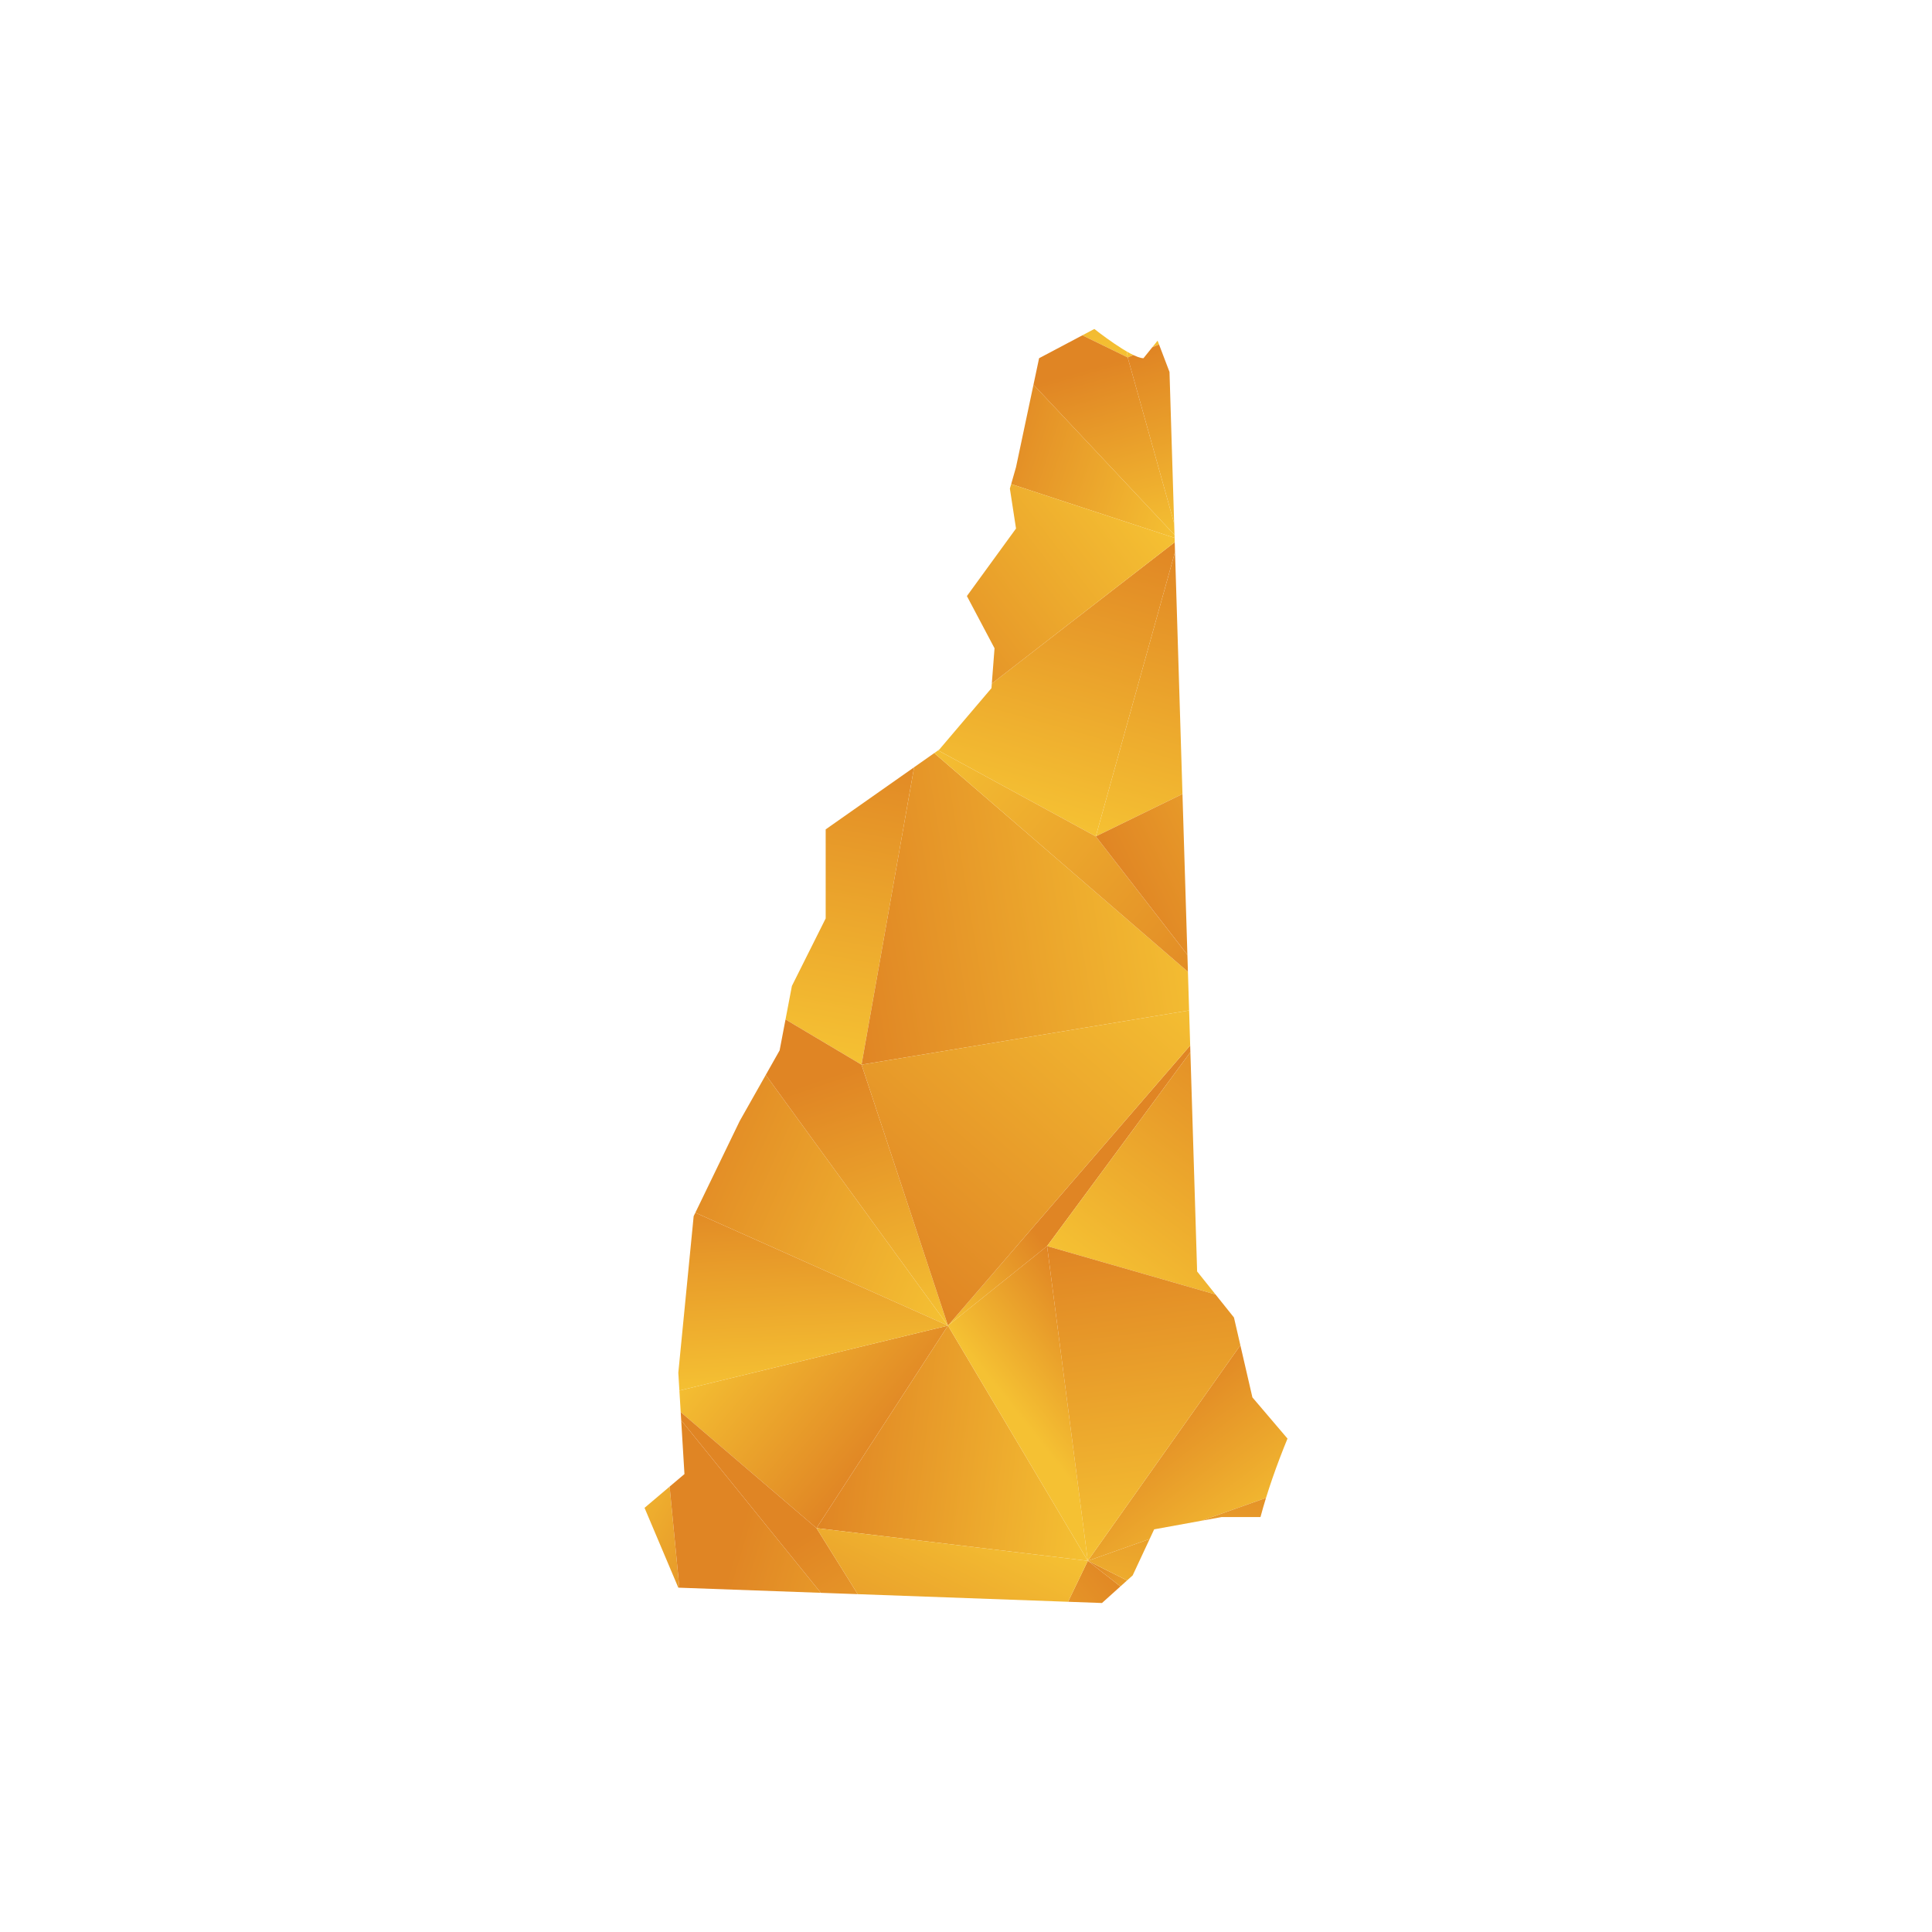 <?xml version="1.0" encoding="UTF-8"?>
<svg id="Layer_1" data-name="Layer 1" xmlns="http://www.w3.org/2000/svg" xmlns:xlink="http://www.w3.org/1999/xlink" viewBox="0 0 1080 1080">
  <defs>
    <style>
      .cls-1 {
        fill: url(#linear-gradient-132);
      }

      .cls-2 {
        fill: url(#linear-gradient-118);
      }

      .cls-3 {
        fill: url(#linear-gradient-162);
      }

      .cls-4 {
        fill: url(#linear-gradient-61);
      }

      .cls-5 {
        fill: url(#linear-gradient-136);
      }

      .cls-6 {
        fill: url(#linear-gradient-15);
      }

      .cls-7 {
        fill: url(#linear-gradient-13);
      }

      .cls-8 {
        fill: url(#linear-gradient-107);
      }

      .cls-9 {
        fill: url(#linear-gradient-28);
      }

      .cls-10 {
        fill: url(#linear-gradient-158);
      }

      .cls-11 {
        fill: url(#linear-gradient-65);
      }

      .cls-12 {
        fill: url(#linear-gradient-145);
      }

      .cls-13 {
        fill: url(#linear-gradient-69);
      }

      .cls-14 {
        fill: url(#linear-gradient-53);
      }

      .cls-15 {
        fill: url(#linear-gradient-42);
      }

      .cls-16 {
        fill: url(#linear-gradient-46);
      }

      .cls-17 {
        fill: url(#linear-gradient-182);
      }

      .cls-18 {
        fill: url(#linear-gradient-155);
      }

      .cls-19 {
        fill: url(#linear-gradient-142);
      }

      .cls-20 {
        fill: url(#linear-gradient-190);
      }

      .cls-21 {
        fill: url(#linear-gradient-70);
      }

      .cls-22 {
        fill: url(#linear-gradient-60);
      }

      .cls-23 {
        fill: url(#linear-gradient-93);
      }

      .cls-24 {
        fill: url(#linear-gradient-95);
      }

      .cls-25 {
        fill: url(#linear-gradient-2);
      }

      .cls-26 {
        fill: url(#linear-gradient-100);
      }

      .cls-27 {
        fill: url(#linear-gradient-150);
      }

      .cls-28 {
        fill: url(#linear-gradient-87);
      }

      .cls-29 {
        fill: url(#linear-gradient-163);
      }

      .cls-30 {
        fill: url(#linear-gradient-64);
      }

      .cls-31 {
        fill: url(#linear-gradient-173);
      }

      .cls-32 {
        fill: url(#linear-gradient-56);
      }

      .cls-33 {
        fill: url(#linear-gradient-43);
      }

      .cls-34 {
        fill: url(#linear-gradient-25);
      }

      .cls-35 {
        fill: url(#linear-gradient-82);
      }

      .cls-36 {
        fill: url(#linear-gradient-138);
      }

      .cls-37 {
        fill: url(#linear-gradient-10);
      }

      .cls-38 {
        fill: url(#linear-gradient-12);
      }

      .cls-39 {
        fill: url(#linear-gradient-40);
      }

      .cls-40 {
        fill: url(#linear-gradient-27);
      }

      .cls-41 {
        fill: url(#linear-gradient-174);
      }

      .cls-42 {
        fill: url(#linear-gradient-68);
      }

      .cls-43 {
        fill: url(#linear-gradient-172);
      }

      .cls-44 {
        fill: url(#linear-gradient-37);
      }

      .cls-45 {
        fill: url(#linear-gradient-159);
      }

      .cls-46 {
        fill: url(#linear-gradient-188);
      }

      .cls-47 {
        fill: url(#linear-gradient-75);
      }

      .cls-48 {
        fill: url(#linear-gradient-55);
      }

      .cls-49 {
        fill: url(#linear-gradient-116);
      }

      .cls-50 {
        fill: url(#linear-gradient-39);
      }

      .cls-51 {
        fill: url(#linear-gradient-160);
      }

      .cls-52 {
        fill: url(#linear-gradient-176);
      }

      .cls-53 {
        fill: url(#linear-gradient-89);
      }

      .cls-54 {
        fill: url(#linear-gradient-52);
      }

      .cls-55 {
        fill: url(#linear-gradient-113);
      }

      .cls-56 {
        fill: url(#linear-gradient-122);
      }

      .cls-57 {
        fill: url(#linear-gradient-166);
      }

      .cls-58 {
        fill: url(#linear-gradient-58);
      }

      .cls-59 {
        fill: url(#linear-gradient-175);
      }

      .cls-60 {
        fill: url(#linear-gradient-171);
      }

      .cls-61 {
        fill: url(#linear-gradient-152);
      }

      .cls-62 {
        fill: url(#linear-gradient-47);
      }

      .cls-63 {
        fill: url(#linear-gradient-26);
      }

      .cls-64 {
        fill: url(#linear-gradient-74);
      }

      .cls-65 {
        fill: url(#linear-gradient-181);
      }

      .cls-66 {
        fill: url(#linear-gradient-146);
      }

      .cls-67 {
        fill: url(#linear-gradient-97);
      }

      .cls-68 {
        fill: url(#linear-gradient-72);
      }

      .cls-69 {
        fill: url(#linear-gradient-157);
      }

      .cls-70 {
        fill: none;
      }

      .cls-71 {
        fill: url(#linear-gradient-4);
      }

      .cls-72 {
        fill: url(#linear-gradient-35);
      }

      .cls-73 {
        fill: url(#linear-gradient-30);
      }

      .cls-74 {
        fill: url(#linear-gradient-125);
      }

      .cls-75 {
        fill: url(#linear-gradient-161);
      }

      .cls-76 {
        fill: url(#linear-gradient-76);
      }

      .cls-77 {
        fill: url(#linear-gradient-143);
      }

      .cls-78 {
        fill: url(#linear-gradient-109);
      }

      .cls-79 {
        fill: url(#linear-gradient-73);
      }

      .cls-80 {
        fill: url(#linear-gradient-71);
      }

      .cls-81 {
        fill: url(#linear-gradient-44);
      }

      .cls-82 {
        fill: url(#linear-gradient-144);
      }

      .cls-83 {
        fill: url(#linear-gradient-96);
      }

      .cls-84 {
        fill: url(#linear-gradient-49);
      }

      .cls-85 {
        fill: url(#linear-gradient-3);
      }

      .cls-86 {
        fill: url(#linear-gradient-34);
      }

      .cls-87 {
        clip-path: url(#clippath-1);
      }

      .cls-88 {
        fill: url(#linear-gradient-5);
      }

      .cls-89 {
        fill: url(#linear-gradient-38);
      }

      .cls-90 {
        fill: url(#linear-gradient-91);
      }

      .cls-91 {
        fill: url(#linear-gradient-149);
      }

      .cls-92 {
        fill: url(#linear-gradient-22);
      }

      .cls-93 {
        fill: url(#linear-gradient-24);
      }

      .cls-94 {
        fill: url(#linear-gradient-133);
      }

      .cls-95 {
        fill: url(#linear-gradient-94);
      }

      .cls-96 {
        fill: url(#linear-gradient-54);
      }

      .cls-97 {
        fill: url(#linear-gradient-147);
      }

      .cls-98 {
        fill: url(#linear-gradient-92);
      }

      .cls-99 {
        fill: url(#linear-gradient-90);
      }

      .cls-100 {
        fill: url(#linear-gradient-33);
      }

      .cls-101 {
        fill: url(#linear-gradient-79);
      }

      .cls-102 {
        fill: url(#linear-gradient-78);
      }

      .cls-103 {
        fill: url(#linear-gradient-51);
      }

      .cls-104 {
        fill: url(#linear-gradient-8);
      }

      .cls-105 {
        fill: url(#linear-gradient-66);
      }

      .cls-106 {
        fill: url(#linear-gradient-57);
      }

      .cls-107 {
        fill: url(#linear-gradient-77);
      }

      .cls-108 {
        fill: url(#linear-gradient-131);
      }

      .cls-109 {
        fill: url(#linear-gradient-129);
      }

      .cls-110 {
        fill: url(#linear-gradient-168);
      }

      .cls-111 {
        fill: url(#linear-gradient-103);
      }

      .cls-112 {
        fill: url(#linear-gradient-135);
      }

      .cls-113 {
        fill: url(#linear-gradient-121);
      }

      .cls-114 {
        fill: url(#linear-gradient-170);
      }

      .cls-115 {
        fill: url(#linear-gradient-110);
      }

      .cls-116 {
        fill: url(#linear-gradient-88);
      }

      .cls-117 {
        fill: url(#linear-gradient-189);
      }

      .cls-118 {
        fill: url(#linear-gradient-124);
      }

      .cls-119 {
        fill: url(#linear-gradient-165);
      }

      .cls-120 {
        fill: url(#linear-gradient-128);
      }

      .cls-121 {
        fill: url(#linear-gradient-164);
      }

      .cls-122 {
        fill: url(#linear-gradient-14);
      }

      .cls-123 {
        fill: url(#linear-gradient-62);
      }

      .cls-124 {
        fill: url(#linear-gradient-156);
      }

      .cls-125 {
        fill: url(#linear-gradient-29);
      }

      .cls-126 {
        fill: url(#linear-gradient-177);
      }

      .cls-127 {
        fill: url(#linear-gradient-20);
      }

      .cls-128 {
        fill: url(#linear-gradient-106);
      }

      .cls-129 {
        fill: url(#linear-gradient-67);
      }

      .cls-130 {
        fill: url(#linear-gradient-139);
      }

      .cls-131 {
        fill: url(#linear-gradient-148);
      }

      .cls-132 {
        fill: url(#linear-gradient-17);
      }

      .cls-133 {
        fill: url(#linear-gradient-141);
      }

      .cls-134 {
        fill: url(#linear-gradient-50);
      }

      .cls-135 {
        fill: url(#linear-gradient-7);
      }

      .cls-136 {
        fill: url(#linear-gradient-185);
      }

      .cls-137 {
        fill: url(#linear-gradient-134);
      }

      .cls-138 {
        fill: url(#linear-gradient-9);
      }

      .cls-139 {
        fill: url(#linear-gradient-104);
      }

      .cls-140 {
        fill: url(#linear-gradient-59);
      }

      .cls-141 {
        fill: url(#linear-gradient-11);
      }

      .cls-142 {
        fill: url(#linear-gradient-184);
      }

      .cls-143 {
        fill: url(#linear-gradient-120);
      }

      .cls-144 {
        fill: url(#linear-gradient-169);
      }

      .cls-145 {
        fill: url(#linear-gradient-108);
      }

      .cls-146 {
        fill: url(#linear-gradient-19);
      }

      .cls-147 {
        fill: url(#linear-gradient-101);
      }

      .cls-148 {
        fill: url(#linear-gradient-80);
      }

      .cls-149 {
        fill: url(#linear-gradient-183);
      }

      .cls-150 {
        fill: url(#linear-gradient-6);
      }

      .cls-151 {
        fill: url(#linear-gradient-83);
      }

      .cls-152 {
        fill: url(#linear-gradient-112);
      }

      .cls-153 {
        fill: url(#linear-gradient-154);
      }

      .cls-154 {
        fill: url(#linear-gradient-105);
      }

      .cls-155 {
        fill: url(#linear-gradient-179);
      }

      .cls-156 {
        fill: url(#linear-gradient-137);
      }

      .cls-157 {
        fill: url(#linear-gradient-167);
      }

      .cls-158 {
        fill: url(#linear-gradient-36);
      }

      .cls-159 {
        fill: url(#linear-gradient-21);
      }

      .cls-160 {
        fill: url(#linear-gradient-119);
      }

      .cls-161 {
        fill: url(#linear-gradient-45);
      }

      .cls-162 {
        fill: url(#linear-gradient-180);
      }

      .cls-163 {
        fill: url(#linear-gradient-127);
      }

      .cls-164 {
        fill: url(#linear-gradient-178);
      }

      .cls-165 {
        fill: url(#linear-gradient-85);
      }

      .cls-166 {
        fill: url(#linear-gradient-98);
      }

      .cls-167 {
        fill: url(#linear-gradient-81);
      }

      .cls-168 {
        fill: url(#linear-gradient-151);
      }

      .cls-169 {
        fill: url(#linear-gradient-84);
      }

      .cls-170 {
        fill: url(#linear-gradient-114);
      }

      .cls-171 {
        fill: url(#linear-gradient-140);
      }

      .cls-172 {
        fill: url(#linear-gradient-153);
      }

      .cls-173 {
        fill: url(#linear-gradient-117);
      }

      .cls-174 {
        fill: url(#linear-gradient-48);
      }

      .cls-175 {
        fill: url(#linear-gradient-102);
      }

      .cls-176 {
        fill: url(#linear-gradient-32);
      }

      .cls-177 {
        fill: url(#linear-gradient-86);
      }

      .cls-178 {
        fill: url(#linear-gradient-41);
      }

      .cls-179 {
        fill: url(#linear-gradient-130);
      }

      .cls-180 {
        fill: url(#linear-gradient-16);
      }

      .cls-181 {
        fill: url(#linear-gradient-111);
      }

      .cls-182 {
        fill: url(#linear-gradient-187);
      }

      .cls-183 {
        fill: url(#linear-gradient);
      }

      .cls-184 {
        fill: url(#linear-gradient-23);
      }

      .cls-185 {
        fill: url(#linear-gradient-31);
      }

      .cls-186 {
        clip-path: url(#clippath);
      }

      .cls-187 {
        fill: url(#linear-gradient-63);
      }

      .cls-188 {
        fill: url(#linear-gradient-115);
      }

      .cls-189 {
        fill: url(#linear-gradient-126);
      }

      .cls-190 {
        fill: url(#linear-gradient-186);
      }

      .cls-191 {
        fill: url(#linear-gradient-99);
      }

      .cls-192 {
        fill: url(#linear-gradient-18);
      }

      .cls-193 {
        fill: url(#linear-gradient-123);
      }
    </style>
    <clipPath id="clippath">
      <polygon class="cls-70" points="-626.11 162.92 -375.58 162.92 -375.58 711.12 -375.58 795.12 -387.37 808.39 -403.59 795.12 -427.16 803.96 -422.74 826.07 -425.69 852.6 -418.32 898.28 -421.92 917.08 -877.13 493.52 -877.13 162.92 -626.11 162.92"/>
    </clipPath>
    <linearGradient id="linear-gradient" x1="14.74" y1="3521.79" x2="1.7" y2="3658.78" gradientTransform="translate(0 3804.36) scale(1 -1)" gradientUnits="userSpaceOnUse">
      <stop offset="0" stop-color="#f5c133"/>
      <stop offset="1" stop-color="#e08524"/>
    </linearGradient>
    <linearGradient id="linear-gradient-2" x1="-59.46" y1="3604.12" x2="71.54" y2="3658.19" xlink:href="#linear-gradient"/>
    <linearGradient id="linear-gradient-3" x1="154.27" y1="3597.02" x2="55" y2="3708.28" xlink:href="#linear-gradient"/>
    <linearGradient id="linear-gradient-4" x1="-80.27" y1="3500.87" x2="91.04" y2="3502.36" xlink:href="#linear-gradient"/>
    <linearGradient id="linear-gradient-5" x1="-10.61" y1="3434.02" x2="3.38" y2="3499.09" xlink:href="#linear-gradient"/>
    <linearGradient id="linear-gradient-6" x1="-98.27" y1="3414.44" x2="117.09" y2="3299.17" xlink:href="#linear-gradient"/>
    <linearGradient id="linear-gradient-7" x1="-79.42" y1="3402.88" x2="91.89" y2="3404.37" xlink:href="#linear-gradient"/>
    <linearGradient id="linear-gradient-8" x1="-115.32" y1="3264.96" x2="-151.12" y2="3318.69" xlink:href="#linear-gradient"/>
    <linearGradient id="linear-gradient-9" x1="-55.04" y1="3157.84" x2="-143.84" y2="3328.63" xlink:href="#linear-gradient"/>
    <linearGradient id="linear-gradient-10" x1="21.53" y1="3242.26" x2="173.61" y2="3199.17" xlink:href="#linear-gradient"/>
    <linearGradient id="linear-gradient-11" x1="69.07" y1="3392.87" x2="-60.05" y2="3250.48" xlink:href="#linear-gradient"/>
    <linearGradient id="linear-gradient-12" x1="-215.94" y1="3080.55" x2="-8.96" y2="3148.66" xlink:href="#linear-gradient"/>
    <linearGradient id="linear-gradient-13" x1="-15.12" y1="3098.97" x2="-187.03" y2="3140.21" xlink:href="#linear-gradient"/>
    <linearGradient id="linear-gradient-14" x1="-8.03" y1="3184.18" x2="23.95" y2="3102.36" xlink:href="#linear-gradient"/>
    <linearGradient id="linear-gradient-15" x1="37.81" y1="3202.1" x2="69.73" y2="3120.43" xlink:href="#linear-gradient"/>
    <linearGradient id="linear-gradient-16" x1="192.17" y1="3216.57" x2="51.58" y2="3093.03" xlink:href="#linear-gradient"/>
    <linearGradient id="linear-gradient-17" x1="34.36" y1="3120.82" x2="154.87" y2="3158.97" xlink:href="#linear-gradient"/>
    <linearGradient id="linear-gradient-18" x1="-147.83" y1="2993.82" x2="-65.25" y2="3151.52" xlink:href="#linear-gradient"/>
    <linearGradient id="linear-gradient-19" x1="12.53" y1="2879.04" x2="-33.91" y2="3092.26" xlink:href="#linear-gradient"/>
    <linearGradient id="linear-gradient-20" x1="19.1" y1="3024.1" x2="-17.76" y2="3032.58" xlink:href="#linear-gradient"/>
    <linearGradient id="linear-gradient-21" x1="104.02" y1="2898.9" x2="57.56" y2="3112.19" xlink:href="#linear-gradient"/>
    <linearGradient id="linear-gradient-22" x1="162.38" y1="2885.64" x2="95.01" y2="3033.1" xlink:href="#linear-gradient"/>
    <linearGradient id="linear-gradient-23" x1="-90.97" y1="2948.06" x2="87.63" y2="2771.09" xlink:href="#linear-gradient"/>
    <linearGradient id="linear-gradient-24" x1="19.42" y1="2772.04" x2="6.55" y2="2885.84" xlink:href="#linear-gradient"/>
    <linearGradient id="linear-gradient-25" x1="204.28" y1="2988.13" x2="42.89" y2="2839.99" xlink:href="#linear-gradient"/>
    <clipPath id="clippath-1">
      <path class="cls-70" d="M700.08,781.12l19.64,23.06c-6.04,14.69-11.4,29.93-15.1,43.86h-21.69l-37.75,6.87-12.01,25.74-17.16,15.44-236.83-8.58-18.88-44.62,22.31-18.88-3.43-56.63,8.58-87.52,25.74-53.2,22.31-39.47,6.87-36.04,18.88-37.75v-49.77l63.5-44.62,29.17-34.32,1.72-22.31-15.45-29.18,27.46-37.75-3.43-22.31,3.43-12.01,12.9-60.89,30.89-16.34s20.59,16.34,27.46,16.34l7.89-9.81,6.66,17.5,15.44,502.82,20.59,25.74,10.3,44.62Z"/>
    </clipPath>
    <linearGradient id="linear-gradient-26" x1="102.04" y1="3796.27" x2="296.1" y2="3716.34" xlink:href="#linear-gradient"/>
    <linearGradient id="linear-gradient-27" x1="374.81" y1="3792.37" x2="282.15" y2="3716.78" xlink:href="#linear-gradient"/>
    <linearGradient id="linear-gradient-28" x1="827.58" y1="3739.57" x2="965.87" y2="3728.79" xlink:href="#linear-gradient"/>
    <linearGradient id="linear-gradient-29" x1="1015.98" y1="3714.18" x2="1032.03" y2="3816.08" xlink:href="#linear-gradient"/>
    <linearGradient id="linear-gradient-30" x1="1102.19" y1="3769.07" x2="1106.64" y2="3860.96" xlink:href="#linear-gradient"/>
    <linearGradient id="linear-gradient-31" x1="-7.67" y1="3616.05" x2="8.69" y2="3790.96" xlink:href="#linear-gradient"/>
    <linearGradient id="linear-gradient-32" x1="-71.9" y1="3798.57" x2="-45.28" y2="3740.36" xlink:href="#linear-gradient"/>
    <linearGradient id="linear-gradient-33" x1="80.57" y1="3581.49" x2="50" y2="3778.45" xlink:href="#linear-gradient"/>
    <linearGradient id="linear-gradient-34" x1="126.81" y1="3693.27" x2="-16.58" y2="3648.05" xlink:href="#linear-gradient"/>
    <linearGradient id="linear-gradient-35" x1="162.45" y1="3594.34" x2="131.9" y2="3791.16" xlink:href="#linear-gradient"/>
    <linearGradient id="linear-gradient-36" x1="162.63" y1="3691.22" x2="264.09" y2="3751.49" xlink:href="#linear-gradient"/>
    <linearGradient id="linear-gradient-37" x1="200.96" y1="3705.96" x2="437.02" y2="3663.78" xlink:href="#linear-gradient"/>
    <linearGradient id="linear-gradient-38" x1="378.8" y1="3787.41" x2="286.19" y2="3711.87" xlink:href="#linear-gradient"/>
    <linearGradient id="linear-gradient-39" x1="348.91" y1="3743.81" x2="472.34" y2="3628.04" xlink:href="#linear-gradient"/>
    <linearGradient id="linear-gradient-40" x1="373.14" y1="3763.4" x2="432.78" y2="3727.73" xlink:href="#linear-gradient"/>
    <linearGradient id="linear-gradient-41" x1="574.56" y1="3596.09" x2="546.58" y2="3780.55" xlink:href="#linear-gradient"/>
    <linearGradient id="linear-gradient-42" x1="568.83" y1="3815.49" x2="472.41" y2="3691.6" xlink:href="#linear-gradient"/>
    <linearGradient id="linear-gradient-43" x1="711" y1="3616.78" x2="683" y2="3801.34" xlink:href="#linear-gradient"/>
    <linearGradient id="linear-gradient-44" x1="730.87" y1="3678.09" x2="752.66" y2="3805.04" xlink:href="#linear-gradient"/>
    <linearGradient id="linear-gradient-45" x1="797.13" y1="3703.73" x2="900.55" y2="3669.65" xlink:href="#linear-gradient"/>
    <linearGradient id="linear-gradient-46" x1="816.09" y1="3740.19" x2="774.32" y2="3676.03" xlink:href="#linear-gradient"/>
    <linearGradient id="linear-gradient-47" x1="1051.86" y1="3686.49" x2="888.19" y2="3684.11" xlink:href="#linear-gradient"/>
    <linearGradient id="linear-gradient-48" x1="1022.2" y1="3605.39" x2="934.72" y2="3690.23" xlink:href="#linear-gradient"/>
    <linearGradient id="linear-gradient-49" x1="1069.92" y1="3565.39" x2="1056.45" y2="3706.86" xlink:href="#linear-gradient"/>
    <linearGradient id="linear-gradient-50" x1="1061.9" y1="3672.05" x2="960.34" y2="3686.21" xlink:href="#linear-gradient"/>
    <linearGradient id="linear-gradient-51" x1="1163.55" y1="3574.31" x2="1150.08" y2="3715.77" xlink:href="#linear-gradient"/>
    <linearGradient id="linear-gradient-52" x1="1086.92" y1="3659.32" x2="1222.2" y2="3715.16" xlink:href="#linear-gradient"/>
    <linearGradient id="linear-gradient-53" x1="-97.4" y1="3565.06" x2="-6.12" y2="3509.24" xlink:href="#linear-gradient"/>
    <linearGradient id="linear-gradient-54" x1="21.08" y1="3596.88" x2="-157.33" y2="3517.35" xlink:href="#linear-gradient"/>
    <linearGradient id="linear-gradient-55" x1="8.49" y1="3497.3" x2="152.42" y2="3445.4" xlink:href="#linear-gradient"/>
    <linearGradient id="linear-gradient-56" x1="141.45" y1="3490.86" x2="91.43" y2="3563.42" xlink:href="#linear-gradient"/>
    <linearGradient id="linear-gradient-57" x1="209.64" y1="3561.87" x2="286.47" y2="3508.05" xlink:href="#linear-gradient"/>
    <linearGradient id="linear-gradient-58" x1="219.15" y1="3611.34" x2="156.67" y2="3556.05" xlink:href="#linear-gradient"/>
    <linearGradient id="linear-gradient-59" x1="437.77" y1="3521.71" x2="266.33" y2="3546.61" xlink:href="#linear-gradient"/>
    <linearGradient id="linear-gradient-60" x1="307.39" y1="3437.22" x2="307.88" y2="3602.12" xlink:href="#linear-gradient"/>
    <linearGradient id="linear-gradient-61" x1="475.34" y1="3520.14" x2="438.14" y2="3644.22" xlink:href="#linear-gradient"/>
    <linearGradient id="linear-gradient-62" x1="546.77" y1="3613.07" x2="465.33" y2="3550.22" xlink:href="#linear-gradient"/>
    <linearGradient id="linear-gradient-63" x1="675.39" y1="3553.68" x2="559.88" y2="3591.35" xlink:href="#linear-gradient"/>
    <linearGradient id="linear-gradient-64" x1="609.77" y1="3489.06" x2="581.1" y2="3590.48" xlink:href="#linear-gradient"/>
    <linearGradient id="linear-gradient-65" x1="648.43" y1="3575.18" x2="763.55" y2="3591.77" xlink:href="#linear-gradient"/>
    <linearGradient id="linear-gradient-66" x1="739.22" y1="3525.65" x2="710.42" y2="3627.55" xlink:href="#linear-gradient"/>
    <linearGradient id="linear-gradient-67" x1="916.84" y1="3545.01" x2="797.66" y2="3587.55" xlink:href="#linear-gradient"/>
    <linearGradient id="linear-gradient-68" x1="817.07" y1="3686.42" x2="924.8" y2="3495.03" xlink:href="#linear-gradient"/>
    <linearGradient id="linear-gradient-69" x1="967.59" y1="3458.62" x2="976.87" y2="3640.57" xlink:href="#linear-gradient"/>
    <linearGradient id="linear-gradient-70" x1="1013.1" y1="3676.63" x2="852.26" y2="3517.56" xlink:href="#linear-gradient"/>
    <linearGradient id="linear-gradient-71" x1="1039.23" y1="3635.41" x2="1052.67" y2="3497.72" xlink:href="#linear-gradient"/>
    <linearGradient id="linear-gradient-72" x1="1045.39" y1="3503.44" x2="1059.87" y2="3570.79" xlink:href="#linear-gradient"/>
    <linearGradient id="linear-gradient-73" x1="1065.43" y1="3552.7" x2="1242.34" y2="3554.24" xlink:href="#linear-gradient"/>
    <linearGradient id="linear-gradient-74" x1="1137.37" y1="3483.67" x2="1151.81" y2="3550.86" xlink:href="#linear-gradient"/>
    <linearGradient id="linear-gradient-75" x1="-4.48" y1="3341.65" x2="-1.71" y2="3485.49" xlink:href="#linear-gradient"/>
    <linearGradient id="linear-gradient-76" x1="38.24" y1="3405.58" x2="-51.18" y2="3436.37" xlink:href="#linear-gradient"/>
    <linearGradient id="linear-gradient-77" x1="202.87" y1="3485.03" x2="61" y2="3370.38" xlink:href="#linear-gradient"/>
    <linearGradient id="linear-gradient-78" x1="61.56" y1="3474.02" x2="-27.61" y2="3504.71" xlink:href="#linear-gradient"/>
    <linearGradient id="linear-gradient-79" x1="306.07" y1="3435.97" x2="154.37" y2="3453.21" xlink:href="#linear-gradient"/>
    <linearGradient id="linear-gradient-80" x1="279.21" y1="3361.69" x2="234.37" y2="3452.03" xlink:href="#linear-gradient"/>
    <linearGradient id="linear-gradient-81" x1="325.9" y1="3422.91" x2="434.34" y2="3365.75" xlink:href="#linear-gradient"/>
    <linearGradient id="linear-gradient-82" x1="402.71" y1="3481.29" x2="275.74" y2="3416.3" xlink:href="#linear-gradient"/>
    <linearGradient id="linear-gradient-83" x1="398.38" y1="3384.54" x2="486.81" y2="3338.78" xlink:href="#linear-gradient"/>
    <linearGradient id="linear-gradient-84" x1="466.83" y1="3400.18" x2="497.03" y2="3550.25" xlink:href="#linear-gradient"/>
    <linearGradient id="linear-gradient-85" x1="559.73" y1="3351.67" x2="606.42" y2="3517.67" xlink:href="#linear-gradient"/>
    <linearGradient id="linear-gradient-86" x1="628.66" y1="3542.36" x2="483" y2="3430.86" xlink:href="#linear-gradient"/>
    <linearGradient id="linear-gradient-87" x1="669.68" y1="3320.74" x2="716.37" y2="3486.75" xlink:href="#linear-gradient"/>
    <linearGradient id="linear-gradient-88" x1="690.86" y1="3535.7" x2="788.52" y2="3440.25" xlink:href="#linear-gradient"/>
    <linearGradient id="linear-gradient-89" x1="759.52" y1="3447.47" x2="875.55" y2="3437.46" xlink:href="#linear-gradient"/>
    <linearGradient id="linear-gradient-90" x1="817.09" y1="3397.3" x2="835" y2="3509.91" xlink:href="#linear-gradient"/>
    <linearGradient id="linear-gradient-91" x1="912.32" y1="3386.41" x2="932.94" y2="3466.44" xlink:href="#linear-gradient"/>
    <linearGradient id="linear-gradient-92" x1="884.91" y1="3364.77" x2="993.21" y2="3494.99" xlink:href="#linear-gradient"/>
    <linearGradient id="linear-gradient-93" x1="1087.12" y1="3483.16" x2="961.43" y2="3315.13" xlink:href="#linear-gradient"/>
    <linearGradient id="linear-gradient-94" x1="936.47" y1="3334.18" x2="1039.48" y2="3458.06" xlink:href="#linear-gradient"/>
    <linearGradient id="linear-gradient-95" x1="1046.85" y1="3463.45" x2="1269.24" y2="3344.41" xlink:href="#linear-gradient"/>
    <linearGradient id="linear-gradient-96" x1="1066.31" y1="3451.51" x2="1243.21" y2="3453.05" xlink:href="#linear-gradient"/>
    <linearGradient id="linear-gradient-97" x1="5.56" y1="3276.66" x2="25.83" y2="3210.21" xlink:href="#linear-gradient"/>
    <linearGradient id="linear-gradient-98" x1="14.86" y1="3325.28" x2="-61.38" y2="3416.73" xlink:href="#linear-gradient"/>
    <linearGradient id="linear-gradient-99" x1="165.94" y1="3328.95" x2="-70.73" y2="3280.76" xlink:href="#linear-gradient"/>
    <linearGradient id="linear-gradient-100" x1="28.68" y1="3326.67" x2="139.31" y2="3314.91" xlink:href="#linear-gradient"/>
    <linearGradient id="linear-gradient-101" x1="172.09" y1="3285.26" x2="237.86" y2="3302.27" xlink:href="#linear-gradient"/>
    <linearGradient id="linear-gradient-102" x1="290.38" y1="3297.88" x2="138.68" y2="3315.12" xlink:href="#linear-gradient"/>
    <linearGradient id="linear-gradient-103" x1="302.8" y1="3231.1" x2="351.29" y2="3349.92" xlink:href="#linear-gradient"/>
    <linearGradient id="linear-gradient-104" x1="286.59" y1="3348.34" x2="395.04" y2="3291.18" xlink:href="#linear-gradient"/>
    <linearGradient id="linear-gradient-105" x1="427.08" y1="3218.94" x2="459.49" y2="3400.43" xlink:href="#linear-gradient"/>
    <linearGradient id="linear-gradient-106" x1="400.99" y1="3256.65" x2="428.21" y2="3300.51" xlink:href="#linear-gradient"/>
    <linearGradient id="linear-gradient-107" x1="671.15" y1="3328.43" x2="467.52" y2="3295.04" xlink:href="#linear-gradient"/>
    <linearGradient id="linear-gradient-108" x1="520.87" y1="3399.15" x2="693.05" y2="3252.14" xlink:href="#linear-gradient"/>
    <linearGradient id="linear-gradient-109" x1="711.54" y1="3178.11" x2="725.89" y2="3408.88" xlink:href="#linear-gradient"/>
    <linearGradient id="linear-gradient-110" x1="781.49" y1="3354.47" x2="637.76" y2="3284.82" xlink:href="#linear-gradient"/>
    <linearGradient id="linear-gradient-111" x1="827.14" y1="3310.24" x2="716.2" y2="3283.83" xlink:href="#linear-gradient"/>
    <linearGradient id="linear-gradient-112" x1="800.92" y1="3428.47" x2="898.35" y2="3224.71" xlink:href="#linear-gradient"/>
    <linearGradient id="linear-gradient-113" x1="966.47" y1="3312.61" x2="877.58" y2="3185.48" xlink:href="#linear-gradient"/>
    <linearGradient id="linear-gradient-114" x1="889.93" y1="3199.12" x2="909.53" y2="3393.12" xlink:href="#linear-gradient"/>
    <linearGradient id="linear-gradient-115" x1="1029.24" y1="3309.09" x2="992.27" y2="3364.58" xlink:href="#linear-gradient"/>
    <linearGradient id="linear-gradient-116" x1="1091.49" y1="3198.47" x2="999.79" y2="3374.83" xlink:href="#linear-gradient"/>
    <linearGradient id="linear-gradient-117" x1="1219.65" y1="3441.17" x2="1086.31" y2="3294.13" xlink:href="#linear-gradient"/>
    <linearGradient id="linear-gradient-118" x1="-101.25" y1="3214.45" x2="25.29" y2="3117.04" xlink:href="#linear-gradient"/>
    <linearGradient id="linear-gradient-119" x1="-23.93" y1="3267.5" x2="-3.74" y2="3201.33" xlink:href="#linear-gradient"/>
    <linearGradient id="linear-gradient-120" x1="48.8" y1="3174.81" x2="64.78" y2="3179.38" xlink:href="#linear-gradient"/>
    <linearGradient id="linear-gradient-121" x1="190.27" y1="3209.46" x2="-46.42" y2="3161.27" xlink:href="#linear-gradient"/>
    <linearGradient id="linear-gradient-122" x1="118.68" y1="3085.82" x2="232.96" y2="3160.57" xlink:href="#linear-gradient"/>
    <linearGradient id="linear-gradient-123" x1="210.53" y1="3253.38" x2="313.43" y2="3108.66" xlink:href="#linear-gradient"/>
    <linearGradient id="linear-gradient-124" x1="400.48" y1="3259.02" x2="307.13" y2="3079.7" xlink:href="#linear-gradient"/>
    <linearGradient id="linear-gradient-125" x1="350.74" y1="3104.51" x2="313.79" y2="3266.76" xlink:href="#linear-gradient"/>
    <linearGradient id="linear-gradient-126" x1="555.82" y1="3121.88" x2="388.79" y2="3195.8" xlink:href="#linear-gradient"/>
    <linearGradient id="linear-gradient-127" x1="493.72" y1="3051.23" x2="445.01" y2="3196.81" xlink:href="#linear-gradient"/>
    <linearGradient id="linear-gradient-128" x1="516.22" y1="3080.59" x2="571.88" y2="3124.8" xlink:href="#linear-gradient"/>
    <linearGradient id="linear-gradient-129" x1="636.19" y1="3285.67" x2="480.08" y2="3106.86" xlink:href="#linear-gradient"/>
    <linearGradient id="linear-gradient-130" x1="632.75" y1="3072.41" x2="733.22" y2="3207.06" xlink:href="#linear-gradient"/>
    <linearGradient id="linear-gradient-131" x1="672.08" y1="3084.48" x2="706.53" y2="3188.12" xlink:href="#linear-gradient"/>
    <linearGradient id="linear-gradient-132" x1="699.54" y1="3125.21" x2="922.19" y2="3159.85" xlink:href="#linear-gradient"/>
    <linearGradient id="linear-gradient-133" x1="835.13" y1="3222.62" x2="689.53" y2="3093.08" xlink:href="#linear-gradient"/>
    <linearGradient id="linear-gradient-134" x1="855.49" y1="3204.89" x2="939.75" y2="3087.39" xlink:href="#linear-gradient"/>
    <linearGradient id="linear-gradient-135" x1="910.72" y1="3244.49" x2="994.98" y2="3127" xlink:href="#linear-gradient"/>
    <linearGradient id="linear-gradient-136" x1="925.33" y1="3118.65" x2="1139.07" y2="3188.99" xlink:href="#linear-gradient"/>
    <linearGradient id="linear-gradient-137" x1="1132.71" y1="3137.67" x2="955.18" y2="3180.26" xlink:href="#linear-gradient"/>
    <linearGradient id="linear-gradient-138" x1="-36.1" y1="2979.19" x2="19.73" y2="3165.37" xlink:href="#linear-gradient"/>
    <linearGradient id="linear-gradient-139" x1="-66.33" y1="2965.1" x2="-39.9" y2="3025.92" xlink:href="#linear-gradient"/>
    <linearGradient id="linear-gradient-140" x1="129.94" y1="3056.55" x2="3.83" y2="3062.85" xlink:href="#linear-gradient"/>
    <linearGradient id="linear-gradient-141" x1="117.72" y1="2960.05" x2="62.44" y2="3157.33" xlink:href="#linear-gradient"/>
    <linearGradient id="linear-gradient-142" x1="123.04" y1="3023.13" x2="305.69" y2="3029.65" xlink:href="#linear-gradient"/>
    <linearGradient id="linear-gradient-143" x1="216.96" y1="2987.85" x2="161.67" y2="3185.13" xlink:href="#linear-gradient"/>
    <linearGradient id="linear-gradient-144" x1="334.9" y1="3062.91" x2="273.11" y2="3007.44" xlink:href="#linear-gradient"/>
    <linearGradient id="linear-gradient-145" x1="313.35" y1="3123.07" x2="395.79" y2="3057.91" xlink:href="#linear-gradient"/>
    <linearGradient id="linear-gradient-146" x1="412.27" y1="3075.19" x2="499.68" y2="3001.24" xlink:href="#linear-gradient"/>
    <linearGradient id="linear-gradient-147" x1="450.45" y1="3028.76" x2="444.51" y2="3141.96" xlink:href="#linear-gradient"/>
    <linearGradient id="linear-gradient-148" x1="615.28" y1="2992.07" x2="463.6" y2="3010.18" xlink:href="#linear-gradient"/>
    <linearGradient id="linear-gradient-149" x1="576.52" y1="3003.78" x2="632.57" y2="3048.3" xlink:href="#linear-gradient"/>
    <linearGradient id="linear-gradient-150" x1="704.78" y1="2939.92" x2="642.08" y2="3023.26" xlink:href="#linear-gradient"/>
    <linearGradient id="linear-gradient-151" x1="666.11" y1="2939.42" x2="643.13" y2="3115.34" xlink:href="#linear-gradient"/>
    <linearGradient id="linear-gradient-152" x1="825.59" y1="3067.61" x2="750.48" y2="3035.74" xlink:href="#linear-gradient"/>
    <linearGradient id="linear-gradient-153" x1="713.22" y1="3037.26" x2="935.88" y2="3071.9" xlink:href="#linear-gradient"/>
    <linearGradient id="linear-gradient-154" x1="852.08" y1="3059.82" x2="1020.49" y2="3030.07" xlink:href="#linear-gradient"/>
    <linearGradient id="linear-gradient-155" x1="852.03" y1="3014.51" x2="937.51" y2="3100.46" xlink:href="#linear-gradient"/>
    <linearGradient id="linear-gradient-156" x1="1063.76" y1="3040.66" x2="1012.25" y2="3039.18" xlink:href="#linear-gradient"/>
    <linearGradient id="linear-gradient-157" x1="995.67" y1="3029.09" x2="1080.95" y2="3191.94" xlink:href="#linear-gradient"/>
    <linearGradient id="linear-gradient-158" x1="1161.27" y1="2910.57" x2="1113.31" y2="3130.75" xlink:href="#linear-gradient"/>
    <linearGradient id="linear-gradient-159" x1="1168.05" y1="3060.36" x2="1129.98" y2="3069.12" xlink:href="#linear-gradient"/>
    <linearGradient id="linear-gradient-160" x1="-12.33" y1="2818.1" x2="-25.34" y2="2966.34" xlink:href="#linear-gradient"/>
    <linearGradient id="linear-gradient-161" x1="104.8" y1="2830.31" x2="88.2" y2="2957.31" xlink:href="#linear-gradient"/>
    <linearGradient id="linear-gradient-162" x1="85.61" y1="2994.05" x2="-28.11" y2="2852.86" xlink:href="#linear-gradient"/>
    <linearGradient id="linear-gradient-163" x1="269.28" y1="2959.47" x2="116.74" y2="2891.41" xlink:href="#linear-gradient"/>
    <linearGradient id="linear-gradient-164" x1="207.4" y1="2922.38" x2="221.28" y2="2987.26" xlink:href="#linear-gradient"/>
    <linearGradient id="linear-gradient-165" x1="328.13" y1="2966.03" x2="420.03" y2="2915.78" xlink:href="#linear-gradient"/>
    <linearGradient id="linear-gradient-166" x1="382.58" y1="3009.8" x2="320.71" y2="2954.25" xlink:href="#linear-gradient"/>
    <linearGradient id="linear-gradient-167" x1="573.33" y1="2894.63" x2="411.89" y2="2942.27" xlink:href="#linear-gradient"/>
    <linearGradient id="linear-gradient-168" x1="533.15" y1="2796.56" x2="442.09" y2="2941.02" xlink:href="#linear-gradient"/>
    <linearGradient id="linear-gradient-169" x1="528.31" y1="2828.32" x2="636.5" y2="2917.49" xlink:href="#linear-gradient"/>
    <linearGradient id="linear-gradient-170" x1="543.31" y1="2963.42" x2="481.87" y2="2837.36" xlink:href="#linear-gradient"/>
    <linearGradient id="linear-gradient-171" x1="661.94" y1="2904.14" x2="614.92" y2="2940.64" xlink:href="#linear-gradient"/>
    <linearGradient id="linear-gradient-172" x1="677.89" y1="2868.59" x2="693.75" y2="2998.32" xlink:href="#linear-gradient"/>
    <linearGradient id="linear-gradient-173" x1="738.73" y1="2926.06" x2="913.91" y2="2966.96" xlink:href="#linear-gradient"/>
    <linearGradient id="linear-gradient-174" x1="864.47" y1="2975.98" x2="788.93" y2="2943.93" xlink:href="#linear-gradient"/>
    <linearGradient id="linear-gradient-175" x1="833.32" y1="3007.36" x2="989.74" y2="2872.72" xlink:href="#linear-gradient"/>
    <linearGradient id="linear-gradient-176" x1="916.22" y1="2896.07" x2="928.95" y2="3001.6" xlink:href="#linear-gradient"/>
    <linearGradient id="linear-gradient-177" x1="1057.45" y1="2888.66" x2="1018.24" y2="2970.13" xlink:href="#linear-gradient"/>
    <linearGradient id="linear-gradient-178" x1="1066.66" y1="2940.24" x2="1015.11" y2="2938.76" xlink:href="#linear-gradient"/>
    <linearGradient id="linear-gradient-179" x1="1054.38" y1="2981.84" x2="1238.81" y2="2799.08" xlink:href="#linear-gradient"/>
    <linearGradient id="linear-gradient-180" x1="1168.38" y1="2800.07" x2="1155.09" y2="2917.58" xlink:href="#linear-gradient"/>
    <linearGradient id="linear-gradient-181" x1="296.57" y1="2902.11" x2="146" y2="2686.56" xlink:href="#linear-gradient"/>
    <linearGradient id="linear-gradient-182" x1="297.05" y1="2897.25" x2="144.35" y2="2829.12" xlink:href="#linear-gradient"/>
    <linearGradient id="linear-gradient-183" x1="384.71" y1="2865.5" x2="272.62" y2="2897.3" xlink:href="#linear-gradient"/>
    <linearGradient id="linear-gradient-184" x1="312.56" y1="2906.64" x2="348.34" y2="2672.58" xlink:href="#linear-gradient"/>
    <linearGradient id="linear-gradient-185" x1="549.86" y1="2801.61" x2="658.33" y2="2891.01" xlink:href="#linear-gradient"/>
    <linearGradient id="linear-gradient-186" x1="752.16" y1="2853.19" x2="652.72" y2="2888.78" xlink:href="#linear-gradient"/>
    <linearGradient id="linear-gradient-187" x1="756.25" y1="2850.87" x2="931.46" y2="2891.78" xlink:href="#linear-gradient"/>
    <linearGradient id="linear-gradient-188" x1="978.48" y1="2907.15" x2="876.68" y2="2799.43" xlink:href="#linear-gradient"/>
    <linearGradient id="linear-gradient-189" x1="944.61" y1="2668.1" x2="1003.74" y2="2885.1" xlink:href="#linear-gradient"/>
    <linearGradient id="linear-gradient-190" x1="1061.44" y1="2762.47" x2="1051.94" y2="2907.68" xlink:href="#linear-gradient"/>
  </defs>
  <g class="cls-186">
    <g>
      <polygon class="cls-183" points="87.79 194.71 -78.86 153.25 -78.86 153.25 -65.94 290.25 87.79 233.62 87.79 194.71"/>
      <polygon class="cls-25" points="87.79 139.05 76.8 126.61 -14.96 126.61 -78.86 153.25 87.79 194.71 87.79 139.05"/>
      <polygon class="cls-85" points="87.79 126.61 76.8 126.61 87.79 139.05 87.79 126.61"/>
      <polygon class="cls-71" points="87.79 250.05 -79.82 355.46 87.79 354 87.79 250.05"/>
      <polygon class="cls-88" points="87.79 233.62 -65.94 290.25 -79.82 355.46 87.79 250.05 87.79 233.62"/>
      <polygon class="cls-150" points="87.79 446.06 -79.82 355.46 -79.82 355.46 -81.41 443.28 87.79 465.4 87.79 446.06"/>
      <polygon class="cls-135" points="87.79 354 -79.82 355.46 87.79 446.06 87.79 354"/>
      <path class="cls-104" d="M-200.77,518.75L6.71,614.42l-171.82-41.63-35.65-54.05h0Z"/>
      <path class="cls-138" d="M-200.77,518.75L6.71,614.42l-88.12-171.14h0l-119.36,75.47Z"/>
      <polygon class="cls-37" points="87.79 524.12 6.71 614.42 87.79 637.62 87.79 524.12"/>
      <polygon class="cls-141" points="87.79 465.4 -81.41 443.28 6.71 614.42 87.79 524.12 87.79 465.4"/>
      <path class="cls-38" d="M6.71,614.42l-211.92,141.98L1.4,687.74l5.3-73.32h0Z"/>
      <path class="cls-7" d="M6.71,614.42l-211.92,141.98,40.1-183.61h0L6.71,614.42Z"/>
      <path class="cls-122" d="M6.71,614.42l31.71,81.93-37.01-8.6,5.3-73.32h0Z"/>
      <polygon class="cls-6" points="87.79 637.62 6.71 614.42 38.41 696.35 87.79 680.56 87.79 637.62"/>
      <polygon class="cls-180" points="87.79 652.53 38.41 696.35 87.79 706.49 87.79 652.53"/>
      <polygon class="cls-132" points="87.79 652.53 38.41 696.35 87.79 680.56 87.79 652.53"/>
      <path class="cls-192" d="M-205.21,756.4l124.66,89.37L1.4,687.74h0l-206.61,68.66Z"/>
      <path class="cls-146" d="M38.41,696.34l-118.96,149.43,164.97,63.88-46.01-213.31h0Z"/>
      <path class="cls-127" d="M38.41,696.34l-118.96,149.43L1.4,687.74h0l37.01,8.6Z"/>
      <polygon class="cls-159" points="87.79 736.81 38.41 696.34 38.41 696.35 84.42 909.66 87.79 908.99 87.79 736.81"/>
      <polygon class="cls-92" points="87.79 706.49 38.41 696.34 87.79 736.81 87.79 706.49"/>
      <polygon class="cls-184" points="-1.62 953.92 27.53 953.92 -80.55 845.78 -42.87 924.81 -1.62 953.92"/>
      <polygon class="cls-93" points="87.79 939.74 84.42 909.66 -80.55 845.77 27.53 953.92 87.79 953.92 87.79 939.74"/>
      <polygon class="cls-34" points="87.79 908.99 84.42 909.66 87.79 939.74 87.79 908.99"/>
    </g>
  </g>
  <g class="cls-87">
    <g>
      <polygon class="cls-63" points="219.2 69.01 291.54 99.09 281.39 69.01 219.2 69.01"/>
      <polygon class="cls-40" points="281.39 69.01 291.54 99.09 328.07 69.01 281.39 69.01"/>
      <polygon class="cls-9" points="830.97 69.01 827.07 71.33 965.35 82.21 967.41 69.01 830.97 69.01"/>
      <polygon class="cls-125" points="967.41 69.01 965.35 82.21 1066.89 96.51 1046.72 69.01 967.41 69.01"/>
      <polygon class="cls-73" points="1092.79 69.01 1066.89 96.51 1132.88 69.01 1092.79 69.01"/>
      <polygon class="cls-185" points="-42.5 70.09 -42.5 201.39 33.76 235.92 -42.5 70.09"/>
      <polygon class="cls-176" points="-42.5 70.09 -42.5 70.93 33.76 235.92 -42.5 70.09"/>
      <polygon class="cls-100" points="82.89 69.01 33.76 235.92 128.02 215.37 105.52 69.01 82.89 69.01"/>
      <polygon class="cls-86" points="-42.5 69.01 -42.5 70.93 33.76 235.92 82.89 69.01 -42.5 69.01"/>
      <polygon class="cls-72" points="105.52 69.01 128.02 215.37 189.95 160.02 130.66 69.01 105.52 69.01"/>
      <polygon class="cls-158" points="130.66 69.01 189.95 160.02 291.54 99.09 219.2 69.01 130.66 69.01"/>
      <polygon class="cls-44" points="318.8 69.01 189.95 160.02 425.94 202.6 394.61 69.01 318.8 69.01"/>
      <polygon class="cls-89" points="318.8 69.01 189.95 160.02 291.54 99.09 328.07 69.01 318.8 69.01"/>
      <polygon class="cls-50" points="394.61 69.01 425.94 202.6 506.83 139.55 432.35 69.01 394.61 69.01"/>
      <polygon class="cls-39" points="432.35 69.01 506.83 139.55 451.2 69.01 432.35 69.01"/>
      <polygon class="cls-178" points="561.2 69.01 506.83 139.55 630.39 199.8 610.74 69.01 561.2 69.01"/>
      <polygon class="cls-15" points="451.2 69.01 506.83 139.55 561.2 69.01 451.2 69.01"/>
      <polygon class="cls-33" points="610.74 69.01 630.39 199.8 785.58 135.66 684.37 69.01 610.74 69.01"/>
      <polygon class="cls-81" points="684.37 69.01 785.58 135.66 796.91 69.01 684.37 69.01"/>
      <path class="cls-161" d="M827.07,71.32l-41.48,64.34,103.32,34.38-61.84-98.72h0Z"/>
      <polygon class="cls-16" points="796.91 69.01 785.58 135.66 827.07 71.32 826.33 69.01 796.91 69.01"/>
      <path class="cls-62" d="M827.07,71.32l225.52,96.32-163.68,2.4-61.84-98.72h0Z"/>
      <path class="cls-174" d="M827.07,71.32l225.52,96.32-87.23-85.43h0l-138.29-10.89Z"/>
      <path class="cls-84" d="M1066.89,96.51l-14.31,71.14,27.65,70.34-13.34-141.48h0Z"/>
      <path class="cls-134" d="M1066.89,96.51l-14.31,71.14-87.23-85.43h0l101.54,14.29Z"/>
      <polygon class="cls-103" points="1238.99 139.33 1066.89 96.51 1066.89 96.51 1080.23 237.99 1238.99 179.51 1238.99 139.33"/>
      <polygon class="cls-54" points="1238.99 81.85 1227.64 69.01 1132.87 69.01 1066.89 96.51 1238.99 139.33 1238.99 81.85"/>
      <polygon class="cls-14" points="-42.5 356.46 33.75 235.92 -42.5 270.25 -42.5 356.46"/>
      <polygon class="cls-96" points="-42.5 201.39 -42.5 270.25 33.76 235.92 -42.5 201.39"/>
      <polygon class="cls-48" points="-42.5 368.93 177.87 288.39 33.76 235.92 33.76 235.92 -42.5 356.46 -42.5 368.93"/>
      <path class="cls-32" d="M33.76,235.92l144.11,52.47-49.85-73.02h0l-94.26,20.55Z"/>
      <path class="cls-106" d="M189.95,160.02l-12.09,128.37,76.33,53.99-64.25-182.36h0Z"/>
      <path class="cls-58" d="M189.95,160.02l-12.09,128.37-49.85-73.02h0l61.93-55.35Z"/>
      <path class="cls-140" d="M189.95,160.02l235.49,207.48-171.25-25.12-64.25-182.36h0Z"/>
      <path class="cls-22" d="M189.95,160.02l235.49,207.48.49-164.9h0l-235.99-42.58Z"/>
      <path class="cls-4" d="M506.83,139.55l-81.38,227.95,118.18-104.02-36.79-123.93h0Z"/>
      <path class="cls-123" d="M506.83,139.55l-81.38,227.95.49-164.9h0l80.89-63.05Z"/>
      <path class="cls-187" d="M506.83,139.55l152.01,161.88-115.22-37.95-36.79-123.93h0Z"/>
      <path class="cls-30" d="M506.83,139.55l152.01,161.88-28.45-101.63h0l-123.56-60.25Z"/>
      <path class="cls-11" d="M785.59,135.66l-126.75,165.77,114.94-16.73,11.8-149.05h0Z"/>
      <path class="cls-105" d="M785.59,135.66l-126.75,165.77-28.45-101.63h0l155.19-64.14Z"/>
      <path class="cls-129" d="M785.59,135.66l106.93,191.84-118.74-42.8,11.8-149.05h0Z"/>
      <path class="cls-42" d="M785.59,135.66l106.93,191.84-3.61-157.46h0l-103.32-34.38Z"/>
      <path class="cls-13" d="M1052.58,167.65l-160.07,159.85,150.87,22.11,9.19-181.96h0Z"/>
      <path class="cls-21" d="M1052.58,167.65l-160.07,159.85-3.61-157.46h0l163.68-2.39Z"/>
      <path class="cls-80" d="M1052.58,167.65l13.31,137.68-22.5,44.28,9.19-181.96h0Z"/>
      <path class="cls-68" d="M1052.58,167.65l13.31,137.68,14.33-67.34h0l-27.65-70.34Z"/>
      <polygon class="cls-79" points="1238.99 196.47 1065.9 305.33 1238.99 303.81 1238.99 196.47"/>
      <polygon class="cls-64" points="1238.99 179.51 1080.23 237.99 1065.9 305.33 1238.99 196.47 1238.99 179.51"/>
      <polygon class="cls-47" points="-42.5 365.44 -42.5 427.92 36.54 403.72 -42.5 365.44"/>
      <polygon class="cls-76" points="-42.5 365.44 -42.5 376.25 36.54 403.72 -42.5 365.44"/>
      <path class="cls-107" d="M177.87,288.39l-141.33,115.34,110.51,11.85,30.81-127.19h0Z"/>
      <polygon class="cls-102" points="-42.5 368.93 -42.5 376.25 36.54 403.72 177.87 288.39 -42.5 368.93"/>
      <path class="cls-101" d="M177.87,288.39l120.86,144.6-151.68-17.41,30.81-127.19h0Z"/>
      <path class="cls-148" d="M177.87,288.39l120.86,144.6-44.53-90.6h0l-76.33-53.99Z"/>
      <path class="cls-167" d="M425.45,367.5l-126.72,65.49,108.22,57.6,18.5-123.09h0Z"/>
      <path class="cls-35" d="M425.45,367.5l-126.72,65.49-44.53-90.6h0l171.25,25.12Z"/>
      <path class="cls-151" d="M425.45,367.5l88.25,46.11-106.75,76.98,18.5-123.09h0Z"/>
      <path class="cls-169" d="M425.45,367.5l88.25,46.11,29.92-150.13h0l-118.18,104.02Z"/>
      <path class="cls-165" d="M658.84,301.43l-145.14,112.18,98.86,53.94,46.27-166.12h0Z"/>
      <path class="cls-177" d="M658.84,301.43l-145.14,112.18,29.92-150.13h0l115.22,37.95Z"/>
      <path class="cls-28" d="M658.84,301.43l97.2,95.92-143.47,70.2,46.27-166.12h0Z"/>
      <path class="cls-116" d="M658.84,301.43l97.2,95.92,17.75-112.65h0l-114.94,16.72Z"/>
      <path class="cls-53" d="M892.52,327.5l-136.48,69.85,116.08,10.11,20.41-79.95h0Z"/>
      <path class="cls-99" d="M892.52,327.5l-136.48,69.85,17.75-112.65h0l118.74,42.8Z"/>
      <path class="cls-90" d="M892.52,327.5l48.48,146.44-68.89-66.49,20.41-79.95h0Z"/>
      <path class="cls-98" d="M888.2,327.5l49.87,156.3,105.32-132.7h0l-155.19-23.59Z"/>
      <path class="cls-23" d="M1065.9,305.33l-124.9,168.61,123.25-77.93,1.64-90.68h0Z"/>
      <path class="cls-95" d="M1065.9,305.33l-124.9,168.61,102.39-124.33h0l22.51-44.28Z"/>
      <polygon class="cls-24" points="1238.99 398.88 1065.9 305.33 1065.9 305.33 1064.25 396.01 1238.99 418.85 1238.99 398.88"/>
      <polygon class="cls-83" points="1238.99 303.81 1065.9 305.33 1238.99 398.88 1238.99 303.81"/>
      <polygon class="cls-67" points="-42.5 511.65 -42.5 595.72 36.54 403.72 36.54 403.72 -42.5 511.65"/>
      <polygon class="cls-166" points="-42.5 427.92 -42.5 511.65 36.54 403.72 -42.5 427.92"/>
      <polygon class="cls-191" points="-42.5 615.89 185.02 569.11 36.54 403.72 36.54 403.72 -42.5 595.72 -42.5 615.89"/>
      <path class="cls-26" d="M36.54,403.72l148.48,165.39-37.97-153.53h0l-110.51-11.86Z"/>
      <path class="cls-147" d="M298.73,432.99l-113.71,136.13,65.62-17.13,48.09-118.99h0Z"/>
      <path class="cls-175" d="M298.73,432.99l-113.71,136.13-37.97-153.53h0l151.68,17.41Z"/>
      <path class="cls-111" d="M298.73,432.99l81.16,101.63-129.24,17.36,48.09-118.99h0Z"/>
      <path class="cls-139" d="M298.73,432.99l81.16,101.63,27.06-44.03h0l-108.22-57.6Z"/>
      <path class="cls-154" d="M513.7,413.61l-133.81,121.01,101.71,60.53,32.1-181.55h0Z"/>
      <path class="cls-128" d="M513.7,413.61l-133.81,121.01,27.06-44.03h0l106.75-76.98Z"/>
      <path class="cls-8" d="M513.7,413.61l171.47,147.84-203.57,33.71,32.1-181.55h0Z"/>
      <path class="cls-145" d="M513.7,413.61l171.47,147.84-72.6-93.89h0l-98.86-53.95Z"/>
      <path class="cls-78" d="M756.03,397.35l-70.86,164.09,56.65,66.68,14.22-230.78h0Z"/>
      <path class="cls-115" d="M756.03,397.35l-70.86,164.09-72.6-93.89h0l143.47-70.2Z"/>
      <path class="cls-181" d="M756.03,397.35l96.66,204.13-110.88,26.65,14.22-230.78h0Z"/>
      <path class="cls-152" d="M756.03,397.35l96.66,204.13,19.42-194.02h0l-116.08-10.1Z"/>
      <path class="cls-55" d="M941,473.95l-88.3,127.54,125.12-71.73-36.82-55.81h0Z"/>
      <path class="cls-170" d="M941,473.95l-88.3,127.54,19.42-194.02h0l68.89,66.49Z"/>
      <path class="cls-188" d="M941,473.95l214.25,98.8-177.43-42.99-36.82-55.81h0Z"/>
      <path class="cls-49" d="M941,473.95l214.25,98.8-91-176.73h0l-123.25,77.93Z"/>
      <polygon class="cls-173" points="1238.99 418.85 1064.25 396.01 1155.25 572.74 1238.99 479.5 1238.99 418.85"/>
      <polygon class="cls-2" points="-42.5 574.03 -42.5 696.26 54.47 649.4 -42.5 574.03"/>
      <polygon class="cls-160" points="-42.5 574.03 -42.5 620.46 54.47 649.4 -42.5 574.03"/>
      <path class="cls-143" d="M185.02,569.12l-130.54,80.29,15.97-4.61,114.58-75.68h0Z"/>
      <polygon class="cls-113" points="-42.5 615.89 -42.5 620.46 54.47 649.4 185.02 569.11 -42.5 615.89"/>
      <path class="cls-56" d="M185.02,569.12l102.24,145.19-216.82-69.52,114.58-75.68h0Z"/>
      <path class="cls-193" d="M185.02,569.12l102.24,145.19-36.61-162.33h0l-65.62,17.14Z"/>
      <path class="cls-118" d="M379.89,534.62l-92.63,179.69,76.25-47.66,16.39-132.03h0Z"/>
      <path class="cls-74" d="M379.89,534.62l-92.63,179.69-36.61-162.33h0l129.24-17.36Z"/>
      <path class="cls-189" d="M379.89,534.62l150.03,206.4-166.42-74.37,16.39-132.03h0Z"/>
      <path class="cls-163" d="M379.89,534.62l150.03,206.4-48.32-145.86h0l-101.71-60.53Z"/>
      <path class="cls-120" d="M685.17,561.45l-155.25,179.57,55.41-44.44,99.84-135.13h0Z"/>
      <path class="cls-109" d="M685.17,561.45l-155.25,179.57-48.32-145.86h0l203.57-33.71Z"/>
      <path class="cls-179" d="M685.17,561.45l22.55,170.28-122.39-35.15,99.84-135.13h0Z"/>
      <path class="cls-108" d="M685.17,561.45l22.55,170.28,34.1-103.59h0l-56.65-66.68Z"/>
      <path class="cls-1" d="M852.69,601.48l-144.98,130.25,222.61-34.97-77.63-95.27h0Z"/>
      <path class="cls-94" d="M852.69,601.48l-144.98,130.25,34.1-103.59h0l110.88-26.65Z"/>
      <path class="cls-137" d="M852.69,601.48l83.72,117.88-6.09-22.61-77.63-95.27h0Z"/>
      <path class="cls-112" d="M852.69,601.48l83.72,117.88,41.41-189.61h0l-125.13,71.72Z"/>
      <path class="cls-5" d="M1155.25,572.74l-218.84,146.62,213.36-70.9,5.48-75.72h0Z"/>
      <path class="cls-156" d="M1155.25,572.74l-218.84,146.62,41.41-189.61h0l177.43,42.99Z"/>
      <polygon class="cls-36" points="54.47 649.4 -42.5 718.44 -42.5 826.26 -.89 835.84 54.47 649.4 54.47 649.4"/>
      <polygon class="cls-130" points="-42.5 696.26 -42.5 718.44 54.47 649.4 -42.5 696.26"/>
      <path class="cls-171" d="M54.47,649.4l70.75,192.81-126.11-6.37,55.37-186.44h0Z"/>
      <path class="cls-133" d="M54.47,649.4l70.75,192.81-54.78-197.42h0l-15.97,4.61Z"/>
      <path class="cls-19" d="M287.26,714.31l-162.03,127.9,182.65-6.58-20.61-121.32h0Z"/>
      <path class="cls-77" d="M287.26,714.31l-162.03,127.9-54.78-197.42h0l216.82,69.52Z"/>
      <path class="cls-82" d="M287.26,714.31l82.13,65.55-61.51,55.77-20.61-121.32h0Z"/>
      <path class="cls-12" d="M287.26,714.31l82.13,65.55-5.88-113.21h0l-76.25,47.66Z"/>
      <path class="cls-66" d="M529.92,741.02l-160.54,38.84,87.05,74.38,73.49-113.22h0Z"/>
      <path class="cls-97" d="M529.92,741.02l-160.54,38.84-5.88-113.21h0l166.42,74.37Z"/>
      <path class="cls-131" d="M529.92,741.02l78.17,131.5-151.65-18.29,73.49-113.22h0Z"/>
      <path class="cls-91" d="M529.92,741.02l78.17,131.5-22.76-175.95h0l-55.41,44.44Z"/>
      <path class="cls-27" d="M707.71,731.72l-99.63,140.8,161.93-57.16-62.3-83.64h0Z"/>
      <path class="cls-168" d="M707.71,731.72l-99.63,140.8-22.76-175.95h0l122.39,35.15Z"/>
      <path class="cls-61" d="M707.71,731.72l137.55,51.4-75.25,32.24-62.3-83.64h0Z"/>
      <path class="cls-172" d="M707.71,731.72l137.55,51.4,85.06-86.37h0l-222.61,34.97Z"/>
      <path class="cls-153" d="M936.41,719.36l-91.15,63.76,168.36,30.03-77.21-93.79h0Z"/>
      <path class="cls-18" d="M936.41,719.36l-91.15,63.76,85.06-86.37h0l6.09,22.61Z"/>
      <path class="cls-124" d="M936.41,719.36l128.73,92.29-51.52,1.5-77.21-93.79h0Z"/>
      <path class="cls-69" d="M936.41,719.36l128.73,92.29,84.63-163.19h0l-213.36,70.9Z"/>
      <path class="cls-10" d="M1187.99,657.34l-122.85,154.31,170.36,65.97-47.51-220.28h0Z"/>
      <path class="cls-45" d="M1187.99,657.34l-122.85,154.31,84.63-163.19h0l38.22,8.88Z"/>
      <polygon class="cls-51" points="-42.5 923.33 6.72 923.33 -.89 835.84 -42.5 826.26 -42.5 923.33"/>
      <polygon class="cls-75" points="135.72 923.33 125.22 842.21 125.22 842.21 60.52 923.33 135.72 923.33"/>
      <polygon class="cls-3" points="60.52 923.33 125.22 842.21 -.89 835.84 6.72 923.33 60.52 923.33"/>
      <polygon class="cls-29" points="243.54 923.33 294.12 900.54 125.22 842.21 135.72 923.33 243.54 923.33"/>
      <path class="cls-121" d="M125.22,842.21l168.89,58.33,13.75-64.91h0l-182.65,6.58Z"/>
      <polygon class="cls-119" points="383.22 923.33 369.38 779.86 369.38 779.86 294.12 900.54 335.39 923.33 383.22 923.33"/>
      <path class="cls-57" d="M369.38,779.86l-75.27,120.68,13.75-64.91h0l61.51-55.77Z"/>
      <polygon class="cls-157" points="485.51 923.33 369.38 779.86 383.22 923.33 485.51 923.33"/>
      <polygon class="cls-110" points="499.56 923.33 456.43 854.23 369.38 779.86 485.51 923.33 499.56 923.33"/>
      <polygon class="cls-144" points="638.09 923.33 654.97 909.28 608.09 872.52 583.56 923.33 638.09 923.33"/>
      <polygon class="cls-114" points="583.56 923.33 608.09 872.52 456.43 854.23 499.56 923.33 583.56 923.33"/>
      <polygon class="cls-60" points="693.85 923.33 710.33 923.33 608.09 872.52 608.09 872.52 654.97 909.28 693.85 923.33"/>
      <polygon class="cls-43" points="756.95 923.33 770.02 815.36 608.09 872.52 710.33 923.33 756.95 923.33"/>
      <polygon class="cls-31" points="846.97 923.33 929.43 903.88 845.27 783.12 766.57 923.33 846.97 923.33"/>
      <polygon class="cls-41" points="766.57 923.33 845.27 783.12 770.02 815.36 756.95 923.33 766.57 923.33"/>
      <path class="cls-59" d="M845.27,783.12l155.77,135.4-71.6-14.64-84.17-120.76h0Z"/>
      <path class="cls-52" d="M845.27,783.12l155.77,135.4,12.59-105.37h0l-168.35-30.03Z"/>
      <path class="cls-126" d="M1065.14,811.65l-64.11,106.87,103.01-25.25-38.9-81.62h0Z"/>
      <path class="cls-164" d="M1065.14,811.65l-64.11,106.87,12.59-105.37h0l51.52-1.5Z"/>
      <polygon class="cls-155" points="1146.65 923.33 1176.75 923.33 1065.15 811.65 1104.05 893.27 1146.65 923.33"/>
      <polygon class="cls-162" points="1238.99 908.69 1235.51 877.62 1065.14 811.65 1176.75 923.33 1238.99 923.33 1238.99 908.69"/>
      <polygon class="cls-65" points="285.49 923.33 294.12 900.54 294.11 900.54 278.35 923.33 285.49 923.33"/>
      <polygon class="cls-17" points="278.35 923.33 294.11 900.54 243.54 923.33 278.35 923.33"/>
      <polygon class="cls-149" points="297.56 923.33 294.11 900.54 285.49 923.33 297.56 923.33"/>
      <polygon class="cls-142" points="335.38 923.33 294.11 900.54 297.56 923.33 335.38 923.33"/>
      <polygon class="cls-136" points="654.52 923.33 654.97 909.28 638.09 923.33 654.52 923.33"/>
      <polygon class="cls-190" points="693.85 923.33 654.97 909.28 654.52 923.33 693.85 923.33"/>
      <polygon class="cls-182" points="924.68 923.33 929.43 903.88 846.97 923.33 924.68 923.33"/>
      <polygon class="cls-46" points="996.54 923.33 1001.04 918.52 929.43 903.88 924.68 923.33 996.54 923.33"/>
      <polygon class="cls-117" points="1005.54 923.33 1001.04 918.52 1001.03 918.52 999.74 923.33 1005.54 923.33"/>
      <polygon class="cls-20" points="1106 923.33 1104.05 893.27 1001.04 918.52 1005.54 923.33 1106 923.33"/>
    </g>
  </g>
</svg>